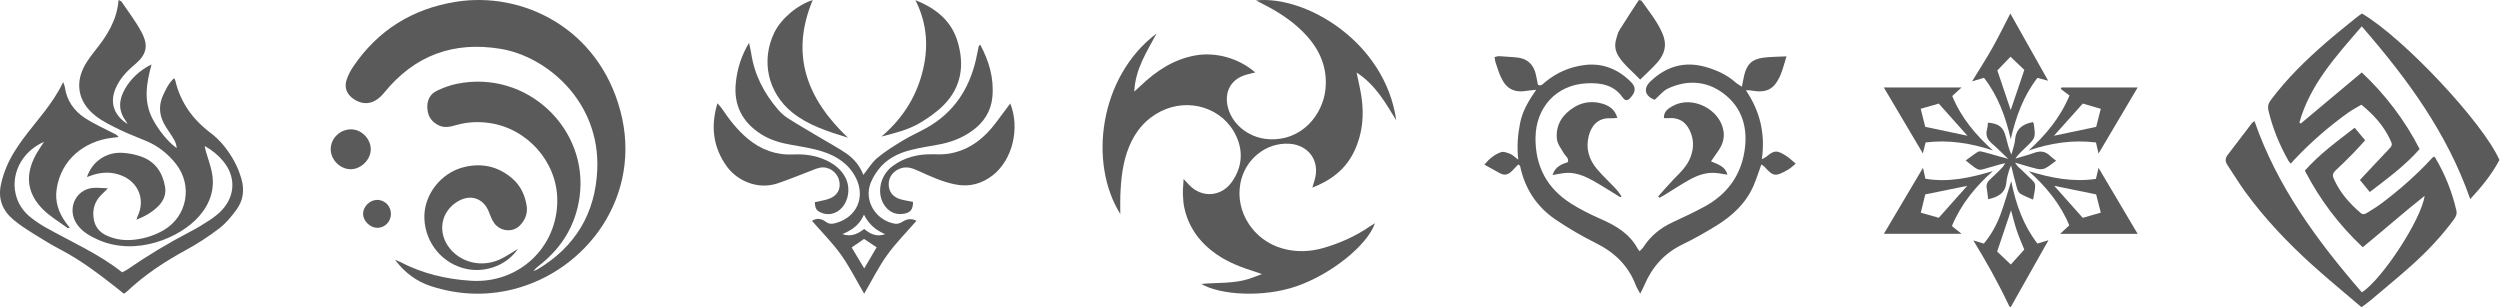 <svg width="4256" height="523" viewBox="0 0 4256 523" fill="none" xmlns="http://www.w3.org/2000/svg">
<path d="M3359.41 409.267C3365.07 410.969 3370.71 412.67 3377.28 414.647C3389.66 399.934 3398.86 383.246 3405.55 365.379C3412.16 347.695 3417.22 329.422 3423.9 308.361C3431.93 348.415 3444.78 383.782 3468.51 414.673C3475.03 412.67 3480.7 410.943 3487.33 408.914C3465.55 447.514 3444.38 485.015 3422.96 522.974C3423.56 522.974 3423.12 523.04 3422.7 522.961C3422.32 522.883 3421.86 522.739 3421.63 522.451C3421.06 521.796 3420.5 521.116 3420.13 520.343C3402.21 482.306 3381.66 445.721 3359.41 409.267ZM3446.12 424.857C3442.37 415.472 3437.41 404.424 3433.54 392.997C3429.68 381.636 3426.91 369.921 3423.58 358.048C3415.49 382.081 3407.8 404.921 3399.96 428.234C3407.42 435.315 3415.41 442.907 3423.2 450.302C3430.85 441.794 3437.8 434.085 3446.12 424.857Z" fill="rgb(90,90,90)"/>
<path d="M3339.33 148.92C3332.72 154.98 3328.33 158.999 3323.5 163.423C3338.65 200.4 3363.35 229.72 3392.78 256.161C3355.47 243.765 3317.72 237.639 3278.14 242.496C3276.57 248.778 3275.06 254.8 3273.47 261.187C3250.9 223.058 3228.87 185.858 3207 148.92C3249.95 148.92 3293.18 148.92 3339.33 148.92ZM3277.56 215.924C3303.02 221.304 3327.2 226.409 3349.4 231.108C3333.95 213.791 3317.33 195.164 3300.52 176.342C3290.69 179.182 3280.35 182.167 3269.79 185.217C3272.45 195.714 3275.08 206.094 3277.56 215.924Z" fill="rgb(90,90,90)"/>
<path d="M3639.16 148.907C3617.1 186.159 3595.07 223.372 3572.56 261.41C3571.08 254.996 3569.72 249.158 3568.2 242.548C3529.02 237.613 3491.22 243.49 3453.71 256.108C3482.58 229.76 3507.24 200.662 3523.11 162.624C3518.34 159.051 3513.26 155.242 3508.19 151.433C3508.64 150.595 3509.09 149.757 3509.55 148.92C3552.73 148.907 3595.92 148.907 3639.16 148.907ZM3545.75 176.316C3528.38 195.701 3511.84 214.157 3496.65 231.108C3519.33 226.33 3543.74 221.186 3568.52 215.963C3570.99 206.303 3573.66 195.884 3576.38 185.243C3566.07 182.232 3555.74 179.222 3545.75 176.316Z" fill="rgb(90,90,90)"/>
<path d="M3422.39 23C3444.05 61.483 3465.11 98.892 3486.79 137.414C3481 135.896 3475.16 134.351 3468.5 132.597C3444.72 163.187 3431.89 198.751 3423.11 236.749C3414.34 198.986 3401.59 163.462 3377.54 132.427C3371.42 134.273 3365.73 135.987 3357.21 138.566C3369.71 118.081 3381.36 100.136 3391.83 81.536C3402.49 62.595 3412.01 43.014 3422.39 23ZM3400.28 119.887C3407.95 142.637 3415.58 165.308 3423.04 187.442C3430.58 165.19 3438.26 142.493 3446.22 119.024C3438.97 112.099 3430.97 104.455 3422.69 96.549C3414.56 105.005 3407.11 112.767 3400.28 119.887Z" fill="rgb(90,90,90)"/>
<path d="M3453.7 291.319C3490.93 302.798 3528.51 310.39 3568.08 304.552C3569.6 298.23 3570.99 292.418 3572.57 285.782C3595.15 323.898 3617.27 361.229 3639.15 398.141C3596.55 398.141 3553.16 398.141 3507.17 398.141C3513.33 392.382 3517.61 388.377 3522.73 383.586C3507.64 347.224 3483.3 317.799 3453.7 291.319ZM3568.45 330.927C3543.71 325.875 3519.61 320.94 3497.15 316.359C3512.6 333.702 3529.16 352.315 3545.63 370.824C3555.7 367.905 3566 364.92 3576.37 361.923C3573.5 350.718 3570.85 340.299 3568.45 330.927Z" fill="rgb(90,90,90)"/>
<path d="M3273.68 285.664C3275.05 291.882 3276.27 297.34 3277.8 304.29C3316.98 310.901 3354.82 302.628 3392.74 291.149C3363.54 317.341 3338.88 346.556 3322.91 384.855C3327.47 388.507 3332.38 392.408 3339.49 398.076C3293.13 398.076 3249.92 398.076 3207.09 398.076C3228.77 361.478 3250.82 324.239 3273.68 285.664ZM3277.6 330.94C3275.2 340.731 3272.56 351.438 3269.95 362.106C3281.26 365.3 3291.6 368.219 3300.55 370.745C3317.53 351.687 3333.82 333.414 3348.98 316.385C3326.4 320.992 3302.29 325.901 3277.6 330.94Z" fill="rgb(90,90,90)"/>
<path d="M3461.13 339.802C3453.85 336.569 3446.48 333.964 3439.89 330.05C3436.99 328.336 3434.82 324.199 3433.81 320.744C3430.32 308.741 3427.49 296.555 3423.71 281.724C3421.84 286.188 3420.72 288.191 3420.16 290.324C3418.52 296.633 3416.23 302.942 3415.78 309.369C3414.4 328.689 3401.67 335.495 3384.61 339.121C3383.81 332.812 3383.38 326.804 3382.24 320.927C3381.04 314.696 3382.95 309.997 3387.49 305.822C3393.26 300.534 3398.82 294.997 3404.44 289.539C3407.8 286.253 3411.1 282.889 3413.6 277.719C3410.15 278.57 3406.67 279.368 3403.22 280.311C3399.45 281.345 3395.74 282.628 3391.95 283.609C3365.8 290.429 3372.78 294.107 3346.43 273.203C3353.59 268.007 3360.18 262.719 3367.34 258.347C3369.45 257.064 3373.27 257.836 3376.08 258.556C3385.34 260.938 3394.49 263.74 3403.71 266.344C3407.76 267.496 3411.84 268.583 3418.75 270.481C3408.07 260.323 3399.9 251.881 3391 244.289C3383.27 237.692 3379.92 230.336 3382.69 220.296C3383.71 216.579 3383.79 212.599 3384.28 208.751C3403.55 210.597 3410.49 216.278 3414.95 233.83C3417.39 243.425 3419.65 253.072 3424.02 262.98C3424.72 260.978 3425.55 259.014 3426.06 256.959C3427.65 250.637 3429.93 244.341 3430.47 237.914C3432.08 219.183 3443.63 210.976 3460.58 207.927C3461.1 208.542 3461.99 209.105 3462.09 209.772C3465.69 234.812 3465.67 234.812 3447.06 252.339C3441.39 257.666 3435.76 263.033 3430.95 269.957C3441.63 266.75 3452.49 264.041 3462.95 260.205C3473.45 256.344 3482.3 257.496 3490.29 265.467C3492.98 268.138 3496.17 270.284 3500.31 273.609C3493.42 278.517 3487.88 283.505 3481.44 286.646C3477.65 288.492 3472.18 288.465 3467.9 287.457C3456.13 284.683 3444.6 280.939 3430.46 276.855C3432.96 280.442 3433.8 282.13 3435.07 283.361C3439.45 287.588 3444.19 291.476 3448.45 295.835C3467.01 314.827 3467.27 307.222 3461.13 339.802Z" fill="rgb(90,90,90)"/>
<path d="M4255.03 272.313C4242.34 296.507 4225.09 317.668 4205.32 338.965C4166.06 226.14 4097.72 133.498 4020.65 44.879C3977.23 95.373 3932.78 143.502 3914.54 208.446C3915.28 209.09 3916.01 209.734 3916.76 210.378C3951.05 181.651 3985.36 152.913 4020.69 123.332C4060.82 161.184 4093.62 203.877 4119.18 253.777C4094.39 281.884 4064.66 303.652 4034.29 326.881C4027.7 318.845 4021.82 311.663 4017.52 306.425C4033.74 289.128 4048.85 272.821 4064.2 256.736C4073.36 247.14 4073.67 247.239 4068.02 235.637C4056.96 213.003 4040.45 194.9 4020 178.222C4012.31 182.852 4004.31 186.976 3997.07 192.151C3964.08 215.653 3933.82 242.323 3905.95 271.694C3903.99 273.749 3902.18 275.941 3899.88 278.553C3898.12 276.523 3896.89 275.507 3896.16 274.22C3880.8 247.227 3869.07 218.822 3861.9 188.523C3860.22 181.391 3861.54 176.055 3865.83 170.309C3893.11 133.77 3925.58 102.22 3959.83 72.417C3976.6 57.818 3994.09 44.05 4011.32 29.971C4014.45 27.408 4017.88 25.204 4020.95 23C4091.63 64.406 4226.89 208.446 4255.03 272.313Z" fill="rgb(90,90,90)"/>
<path d="M4020.27 523C3991.87 498.731 3963.8 475.775 3936.9 451.506C3894.89 413.605 3855.94 372.731 3822.52 326.942C3811.84 312.319 3802.59 296.668 3792.43 281.674C3788.24 275.507 3787.52 270.01 3792.33 263.806C3806.17 245.902 3819.75 227.799 3833.51 209.833C3834.45 208.607 3835.96 207.815 3838.03 206.18C3876.76 317.805 3944.95 410.199 4020.85 497.728C4055.65 475.032 4121.95 373.932 4127.71 333.394C4091.33 362.07 4058.11 391.738 4022.33 420.885C3982.38 383.392 3949.72 340.674 3923.79 290.49C3948.38 262.605 3978.26 240.887 4008.57 217.485C4014.93 225.1 4020.89 232.232 4026.44 238.869C4018.73 247.202 4012 254.879 4004.84 262.147C3995.3 271.83 3985.58 281.364 3975.63 290.638C3971.36 294.625 3970.52 298.588 3972.8 303.813C3983.11 327.401 3999.53 346.147 4018.9 362.64C4022.37 365.599 4025.82 364.757 4029.12 362.665C4037.13 357.613 4045.36 352.821 4052.93 347.187C4084.07 323.996 4113.2 298.488 4139.55 269.911C4140.64 268.722 4141.9 267.694 4142.99 266.679C4143.97 267.1 4144.93 267.199 4145.23 267.694C4162.16 295.789 4174.13 325.865 4181.63 357.799C4183.13 364.188 4181.06 368.744 4177.45 373.66C4156.58 402.003 4132.5 427.46 4106.42 450.912C4082.84 472.122 4058.21 492.169 4033.99 512.661C4030.21 515.806 4026.15 518.567 4020.27 523Z" fill="rgb(90,90,90)"/>
<path d="M2584.82 279.842C2581.55 283.236 2578.12 286.742 2574.74 290.306C2568.67 296.711 2561.95 299.709 2553.43 294.873C2545.03 290.122 2536.54 285.512 2527 280.252C2535.81 269.718 2544.76 262.747 2555.29 259.042C2559.71 257.487 2566.1 260.004 2571.06 261.984C2575.12 263.595 2578.4 267.159 2584.69 271.839C2582.16 249.06 2583.91 229.434 2587.77 209.708C2591.76 189.319 2601.8 172.252 2615.2 152.852C2608.25 153.601 2604.4 153.828 2600.63 154.464C2577.42 158.409 2563.88 151.381 2554.45 129.776C2551.07 122.055 2548.59 113.925 2545.92 105.908C2545.07 103.362 2544.93 100.577 2544.36 97.24C2547.38 96.533 2549.58 95.501 2551.72 95.614C2561.57 96.137 2571.4 96.957 2581.24 97.707C2599.52 99.092 2611.3 109.683 2614.87 127.839C2615.94 133.339 2617.09 138.811 2618.23 144.453C2623.83 147.111 2626.84 142.742 2630.24 139.928C2649.97 123.582 2672.74 113.67 2697.95 110.645C2728.35 106.996 2754.44 117.658 2775.96 138.967C2785.48 148.384 2784.91 156.062 2776.03 166.03C2770.84 171.842 2766.94 172.351 2762.34 165.776C2747.07 143.958 2724.21 140.649 2700.86 141.851C2649.52 144.481 2614.62 182.857 2614.06 234.397C2613.52 283.109 2633.69 320.664 2674.56 346.54C2690.75 356.791 2708.16 365.388 2725.72 373.095C2751.27 384.308 2774.32 397.967 2788.08 423.475C2788.73 424.691 2789.76 425.709 2791.27 427.703C2793.96 424.776 2796.38 422.754 2798 420.237C2810.42 401.12 2827.36 387.616 2848 378.128C2866.33 369.701 2884.63 361.062 2902.33 351.418C2939.71 331.029 2963.12 299.511 2969.8 257.586C2976.05 218.39 2966.27 182.701 2933.17 158.409C2904.58 137.425 2871.87 135.658 2839.58 150.689C2831.09 154.634 2824.72 163.103 2816.94 169.862C2800.78 164.051 2796.76 151.099 2809.27 139.023C2835.96 113.303 2867.29 103.575 2903.74 114.01C2922.49 119.383 2939.95 127.202 2954.7 140.367C2957.46 142.827 2960.87 144.58 2965.39 147.606C2966.81 140.55 2967.87 134.399 2969.28 128.348C2973.65 109.626 2982.54 100.761 3001.59 98.216C3014.03 96.561 3026.72 96.703 3041.34 95.939C3036.08 113.02 3032.7 129.026 3022.84 142.445C3013.69 154.902 3000.49 156.967 2986.14 154.817C2981.81 154.167 2977.51 153.319 2972.24 153.757C2996.12 189.121 3005.52 227.199 2999.41 270.991C3003.74 268.587 3005.86 267.837 3007.44 266.466C3021.26 254.588 3026.02 256.398 3040.05 264.854C3045.95 268.403 3050.88 273.536 3057.03 278.598C3052.27 282.444 3048.96 285.852 3045 288.199C3021.85 301.858 3018.59 300.119 3003.97 284.013C3002.54 282.43 3000.52 281.383 2998.56 279.927C2993.94 292.582 2990.21 304.502 2985.3 315.913C2972.14 346.554 2948.55 367.905 2920.81 384.859C2902.39 396.114 2883.52 406.832 2864.09 416.221C2833.26 431.125 2812.47 454.71 2799.25 485.705C2797.5 489.805 2795.35 493.75 2792.29 500C2788.97 493.736 2786.41 489.947 2784.84 485.775C2772.2 452.335 2748.78 429.711 2716.94 413.902C2693.45 402.237 2670.6 388.861 2648.83 374.226C2616.28 352.337 2595.96 321.385 2587.84 282.755C2587.72 282.048 2586.63 281.539 2584.82 279.842Z" fill="rgb(90,90,90)"/>
<path d="M2758.36 335.723C2743.18 326.461 2728.27 316.747 2712.76 308.08C2697.12 299.355 2680.71 292.243 2662.02 294.717C2656.14 295.495 2650.31 296.711 2643 297.97C2647.56 283.646 2658.36 279.489 2669.08 276.01C2671.34 269.011 2665.39 266.367 2663.05 262.167C2658.08 253.245 2650.84 245.581 2650.23 234.453C2648.93 210.529 2661.19 194.056 2680.08 182.404C2694.53 173.496 2711.19 171.616 2727.73 176.437C2739.69 179.916 2749.43 186.604 2753.37 200.744C2748.71 201.012 2745.09 201.578 2741.5 201.38C2720.19 200.235 2708.98 214.516 2704.7 231.258C2699.1 253.146 2705.22 272.164 2719.42 288.665C2729.2 300.034 2740.31 310.229 2750.58 321.187C2754.27 325.132 2757.2 329.812 2760.48 334.139C2759.77 334.677 2759.06 335.2 2758.36 335.723Z" fill="rgb(90,90,90)"/>
<path d="M2832.61 201.126C2832.12 189.517 2840.23 184.596 2847.73 180.396C2880.71 161.986 2928.46 185.883 2934.13 223.254C2936.01 235.599 2932.42 246.472 2925.39 256.483C2921.4 262.153 2917.5 267.88 2912.79 274.695C2924.56 279.814 2936.89 282.868 2940.8 297.291C2934.33 296.315 2928.93 295.368 2923.5 294.689C2906.4 292.568 2890.83 297.786 2876.33 305.888C2861.58 314.131 2847.44 323.478 2833 332.301C2830.43 333.871 2827.74 335.242 2825.11 336.699C2824.4 335.893 2823.7 335.101 2822.99 334.295C2831.57 324.722 2839.87 314.881 2848.81 305.647C2860.25 293.812 2872.47 282.84 2878.31 266.607C2883.86 251.152 2883.61 236.433 2876.42 221.657C2869.24 206.866 2857.68 199.98 2841.26 201.083C2838.53 201.281 2835.76 201.126 2832.61 201.126Z" fill="rgb(90,90,90)"/>
<path d="M2792.22 135.517C2779.03 121.56 2765.26 111.026 2755.73 96.264C2750.04 87.455 2748.36 78.066 2750.99 68.084C2752.53 62.23 2754.02 56.036 2757.13 50.988C2767.82 33.582 2779.21 16.614 2790.02 0C2792.83 0.82 2794.1 0.792 2794.51 1.372C2807.2 19.259 2821.14 36.226 2830.06 56.687C2838.25 75.45 2834.46 91.556 2821.76 106.035C2813.18 115.82 2803.32 124.53 2792.22 135.517Z" fill="rgb(90,90,90)"/>
<path d="M2014.96 304.734C2019.53 309.654 2021.83 312.121 2024.14 314.587C2045.52 337.428 2079.18 335.5 2097.36 309.405C2114.03 285.462 2116.96 259.118 2104.86 232.341C2083.08 184.128 2024.26 165.091 1975.7 189.769C1950.34 202.665 1933.4 222.869 1922.55 248.78C1911.22 275.846 1908.35 304.407 1907.26 333.282C1906.89 343.096 1907.21 352.935 1907.21 364.244C1852.67 277.551 1871.25 130.718 1968.92 57C1952.78 87.7 1932.7 116.917 1931.03 156.013C1935.88 151.5 1938.95 148.692 1941.97 145.832C1968.36 120.721 1997.76 101.16 2034.48 94.43C2069.07 88.093 2108.55 98.707 2136.94 123.319C2131.1 124.801 2125.91 125.943 2120.83 127.438C2096.91 134.484 2084.97 154.15 2089.5 178.827C2095.25 210.235 2125.18 234.978 2159.91 236.973C2217.34 240.252 2251.84 194.164 2256.37 152.706C2260.33 116.353 2247.53 85.902 2223.3 59.572C2205.01 39.748 2183.12 24.674 2159.57 11.869C2152.7 8.13 2145.71 4.627 2138.2 0.718C2221.61 -8.426 2357.99 70.356 2377 204.896C2358.83 175.141 2341.73 144.467 2309.46 123.424C2312.51 138.328 2315.59 150.87 2317.56 163.583C2322.52 195.751 2319.81 227.028 2305.75 256.914C2291.36 287.482 2267.1 306.584 2234.15 319.454C2235.73 314.062 2236.69 310.546 2237.79 307.083C2248 275.019 2228.39 246.629 2194.66 244.687C2155.03 242.417 2119.34 271.332 2111.66 311.937C2102.44 360.584 2133.96 409.323 2183.56 423.098C2206.93 429.592 2230.3 428.726 2253.39 422.022C2281.23 413.941 2307.48 402.238 2331.5 385.786C2334.32 383.858 2337.29 382.152 2340.76 380.001C2327.76 417.798 2265.83 467.009 2207.53 487.213C2150.26 507.062 2077.16 502.274 2045.01 483.343C2072.92 480.797 2100.73 483.172 2127.25 474.408C2133.42 472.375 2139.43 469.895 2148.33 466.576C2142.48 464.556 2139.17 463.322 2135.82 462.273C2113.24 455.188 2091.22 446.844 2071.58 433.305C2043.13 413.691 2023.55 387.781 2016.17 353.618C2014.53 345.995 2014.01 338.045 2013.77 330.226C2013.53 322.879 2014.4 315.519 2014.96 304.734Z" fill="rgb(90,90,90)"/>
<path d="M1382.31 375.973C1390.51 370.676 1398.59 372.121 1405.81 377.578C1411.59 381.939 1417.25 381.324 1423.4 379.571C1458.82 369.459 1473.74 335.282 1456.9 302.443C1444.96 279.167 1424.56 265.737 1400.71 258.086C1383.87 252.682 1366.12 249.86 1348.61 246.85C1329.98 243.653 1312.04 238.77 1295.99 228.604C1263.63 208.125 1248.57 178.884 1252.69 140.507C1255.18 117.339 1261.71 95.388 1275.15 72.915C1276.7 80.353 1278.07 85.569 1278.87 90.88C1284.34 127.184 1300.48 158.445 1324.11 186.054C1328.98 191.739 1334.71 197.063 1341 201.075C1358.24 212.071 1375.97 222.304 1393.53 232.805C1409.17 242.155 1425.3 250.769 1440.38 260.949C1453.83 270.045 1463.93 282.592 1469.75 297.721C1477.63 287.902 1484.21 276.599 1493.64 268.72C1507.19 257.404 1522.49 248.04 1537.65 238.851C1550.57 231.025 1564.55 224.966 1577.73 217.542C1623.67 191.672 1650.01 151.582 1661.56 100.966C1663.24 93.609 1664.59 86.171 1666.2 78.801C1666.36 78.052 1667.28 77.45 1668.63 75.871C1683.94 104.256 1692.48 133.711 1689.38 165.628C1687.05 189.532 1674.83 208.259 1655.51 222.331C1637.52 235.453 1617.21 242.824 1595.37 246.569C1580.47 249.11 1565.51 251.679 1550.84 255.29C1528.74 260.748 1508.82 270.821 1494.89 289.347C1488.6 297.694 1482.89 307.432 1480.3 317.424C1472.79 346.545 1493.9 376.401 1524.3 380.963C1528.11 381.538 1532.95 379.678 1536.38 377.485C1544.28 372.428 1551.96 371.546 1560.23 375.88C1543.37 395.275 1525.06 413.574 1510.16 434.308C1495.5 454.694 1484.29 477.554 1471.17 500C1457.85 477.273 1446.38 454.105 1431.52 433.372C1416.93 412.959 1398.87 395.008 1382.31 375.973ZM1492.38 420.972C1484.8 415.955 1477.86 411.367 1470.93 406.793C1463.72 411.769 1456.9 416.464 1449.89 421.306C1457.02 433.198 1463.77 444.447 1471.28 456.968C1478.62 444.461 1485.25 433.131 1492.38 420.972ZM1506.83 398.633C1491.27 392.078 1479.1 382.006 1470.79 365.392C1463.34 382.795 1450.84 391.476 1434.08 398.566C1450.13 404.05 1460.84 397.362 1471.25 389.858C1481.95 398.753 1493.05 403.716 1506.83 398.633Z" fill="rgb(90,90,90)"/>
<path d="M1387.23 344.11C1395.47 342.264 1402.98 341.221 1410.06 338.867C1425.58 333.744 1432.26 321.598 1428.46 306.843C1424.77 292.531 1410.44 282.699 1396.01 285.454C1389.56 286.685 1383.43 289.681 1377.21 292.022C1359.35 298.751 1341.72 306.175 1323.63 312.207C1289.78 323.484 1254.67 307.619 1237.12 283.06C1214.23 251.023 1209.34 215.669 1221.36 175.794C1224.61 179.62 1226.95 181.907 1228.75 184.569C1241.49 203.403 1255.16 221.327 1272.84 236.042C1295.36 254.809 1320.99 264.266 1350.24 262.942C1370.16 262.046 1389.25 264.574 1407.32 273.295C1420.44 279.622 1431.53 288.21 1438.68 301.199C1447.81 317.812 1445.53 339.75 1433.31 353.621C1423.87 364.336 1409.26 367.559 1396.96 361.647C1389.55 358.089 1387.66 354.825 1387.23 344.11Z" fill="rgb(90,90,90)"/>
<path d="M1719.89 176.128C1736.75 218.652 1723.56 272.158 1690.24 298.282C1671.6 312.89 1650.24 318.762 1626.3 314C1603.77 309.519 1583.29 299.848 1562.62 290.524C1553.61 286.458 1544.61 283.14 1534.33 286.284C1521.41 290.243 1512.85 300.717 1512.88 313.558C1512.9 326.4 1520.18 335.737 1533.66 339.429C1540.46 341.288 1547.48 342.291 1554.29 343.656C1554.42 355.989 1550.42 361.741 1539.63 363.707C1526.24 366.141 1515.1 362.169 1506.74 350.999C1491.57 330.72 1497.36 298.871 1519.95 282.418C1540.08 267.744 1563.05 262.046 1587.85 262.647C1597.15 262.875 1606.63 263.035 1615.74 261.51C1645.13 256.615 1668.53 240.978 1687.55 218.639C1695.61 209.182 1702.73 198.908 1710.26 188.996C1713.2 185.157 1716.05 181.278 1719.89 176.128Z" fill="rgb(90,90,90)"/>
<path d="M1558.34 0.227C1592.35 13.751 1619.3 34.592 1630.12 70.481C1642.25 110.704 1636.93 148.345 1606.32 179.111C1594.89 190.602 1581.08 200.166 1567.17 208.673C1547 220.993 1523.87 226.357 1500.57 232.47C1534.39 203.831 1557.7 168.758 1569.38 126.301C1581.26 83.121 1579.17 41.119 1558.34 0.227Z" fill="rgb(90,90,90)"/>
<path d="M1443.49 234.423C1408.45 223.508 1375.86 213.315 1348.63 191.351C1307.24 157.976 1295.04 103.16 1318.18 55.499C1329.69 31.823 1357.12 8.521 1383.66 0C1345.12 91.856 1372.62 167.072 1443.49 234.423Z" fill="rgb(90,90,90)"/>
<path d="M672.525 442.358C675.377 443.521 678.343 444.472 681.068 445.891C718.972 465.616 759.416 475.295 801.945 477.977C883.103 483.1 949.431 421.043 948.721 340.013C948.154 275.218 897.521 218.469 832.825 209.358C813.241 206.605 794.226 207.741 775.38 213.289C766.142 216.014 756.748 217.901 747.666 213.786C735.561 208.294 728.565 198.658 727.529 185.205C726.493 171.696 731.431 160.442 743.593 154.567C754.534 149.288 766.326 144.974 778.233 142.576C897.805 118.509 1002.46 219.845 986.71 334.976C980.182 382.714 957.066 420.93 919.517 450.716C915.557 453.852 911.485 456.861 908.277 461.473C910.647 460.437 913.159 459.656 915.359 458.351C979.615 419.965 1013.64 362.988 1016.79 288.657C1021.7 172.888 930.997 96.399 852.891 83.273C772.201 69.706 705.732 94.228 654.077 157.746C638.751 176.606 620.842 180.877 602.38 168.787C590.545 161.038 585.564 149.09 590.105 135.722C592.801 127.789 596.789 120.027 601.514 113.088C643.661 51.13 702.439 14.887 776.047 3.066C888.623 -15.027 1018.3 46.972 1056.1 188.668C1094.69 333.287 998.716 461.53 872.871 492.636C826.382 504.13 780.134 501.988 734.482 487.428C709.066 479.325 688.774 463.914 672.525 442.358Z" fill="rgb(90,90,90)"/>
<path d="M881.57 423.782C863.917 450.475 828.227 464.623 795.12 458.067C753.966 449.921 723.853 414.118 722.434 371.701C721.129 332.308 750.064 294.205 789.983 284.456C820.252 277.077 848.051 283.08 872.02 303.756C886.282 316.059 893.718 332.152 896.598 350.344C898.656 363.329 893.987 374.682 884.99 383.906C873.084 396.11 852.011 394.336 841.439 379.961C837.352 374.398 834.882 367.501 832.356 360.945C823.359 337.643 801.435 329.924 779.723 342.639C750.277 359.895 743.99 395.755 765.688 422.817C785.3 447.282 820.138 455.484 850.464 441.833C861.348 436.951 871.239 429.87 881.57 423.782Z" fill="rgb(90,90,90)"/>
<path d="M597.626 220.186C615.194 220.158 630.946 235.966 631.187 253.847C631.428 271.67 614.414 288.43 596.42 288.089C578.695 287.748 563.057 271.855 563 254.102C562.943 235.611 578.653 220.214 597.626 220.186Z" fill="rgb(90,90,90)"/>
<path d="M665.543 364.791C665.316 377.718 654.574 388.163 641.83 387.865C629.683 387.581 618.075 375.902 618.132 364.024C618.203 351.721 629.399 340.467 641.745 340.297C655.226 340.113 665.784 350.969 665.543 364.791Z" fill="rgb(90,90,90)"/>
<path d="M210.844 500C206.378 496.417 201.966 492.807 197.487 489.277C167.727 465.894 137.591 443.099 103.9 425.384C88.163 417.108 72.895 407.856 57.828 398.39C45.782 390.836 33.669 383.109 22.812 374.004C4.429 358.589 -3.62 338.788 1.528 314.522C5.819 294.267 13.734 275.523 24.617 258.008C29.069 250.842 33.856 243.837 38.843 237.031C61.959 205.559 89.701 177.429 107.523 139.687C109.007 143.911 110.063 145.837 110.33 147.855C113.472 171.025 125.893 188.794 144.824 201.067C160.761 211.402 178.436 219.076 195.335 227.927C197.528 229.076 199.76 230.159 201.806 233.261C197.621 233.769 193.436 234.25 189.252 234.799C145.052 240.588 103.966 270.148 96.399 322.277C93.404 342.946 99.514 360.902 111.026 377.547C113.285 380.809 115.865 383.857 118.874 387.735C117.029 387.975 115.638 388.617 115.037 388.176C100.771 377.64 85.075 368.496 72.721 356.035C45.835 328.895 42.506 298.144 60.515 264.426C64.593 256.778 69.7 249.679 74.887 241.47C35.607 258.637 16.061 299.829 28.561 337.023C33.254 350.995 41.984 362.145 53.416 371.023C61.117 376.999 69.326 382.494 77.829 387.267C121.601 411.88 167.994 431.975 207.902 463.554C211.218 461.816 214.079 460.666 216.553 458.955C251.006 435.144 286.851 413.658 324.005 394.286C335.436 388.323 346.533 381.638 357.269 374.512C364.622 369.619 371.828 364.084 377.831 357.639C400.934 332.852 401.469 300.003 379.716 274.092C371.374 264.158 361.641 255.843 348.378 248.516C349.354 252.808 349.808 255.468 350.557 258.035C353.793 269.105 357.79 280.002 360.25 291.232C366.654 320.351 358.298 345.847 339.086 367.947C307.426 404.393 231.941 437.216 166.537 407.963C152.552 401.706 139.423 394.219 130.652 381.157C113.593 355.794 128.607 322.464 158.368 319.87C165.708 319.228 173.181 320.258 183.717 320.619C178.623 325.646 175.681 328.587 172.7 331.502C160.921 343 156.951 357.185 159.598 373.015C161.697 385.582 168.876 394.928 180.602 400.543C196.364 408.097 213.05 410.022 230.11 407.896C247.463 405.73 264.002 400.449 279.15 391.505C318.898 368.028 328.297 315.552 299.672 279.199C286.142 262.019 269.644 248.93 249.629 240.28C234.522 233.756 218.946 228.221 204.186 221.001C189.867 214.009 175.147 206.95 162.673 197.257C131.321 172.897 126.414 138.056 148.086 105.032C152.472 98.347 157.245 91.877 162.258 85.633C182.313 60.672 199.159 34.226 201.859 0C204.333 1.39 206.164 1.805 206.913 2.928C218.331 19.867 230.965 36.178 240.591 54.094C253.48 78.092 249.723 92.986 228.813 110.447C215.256 121.771 203.678 134.406 196.712 150.757C186.605 174.448 193.757 196.548 217.275 211.161C215.617 208.34 214.935 206.923 214.012 205.666C201.03 188.072 202.194 169.982 212.488 151.853C223.01 133.323 238.145 119.552 257.985 109.712C249.469 141.077 243.827 171.801 259.697 202.23C269.336 220.707 285.3 241.136 300.849 252.166C300.073 241.925 294.806 234.959 289.979 227.646C285.112 220.266 279.925 212.886 276.529 204.81C270.58 190.652 271.208 175.972 277.706 162.027C282.492 151.759 287.225 141.251 296.557 133.042C297.479 135.034 298.201 136.09 298.469 137.253C307.239 174.421 328.163 203.407 358.365 226.148C376.16 239.545 389.249 256.912 399.704 276.205C404.531 285.109 408.127 294.842 411.002 304.588C416.456 323.092 414.09 341.248 402.726 356.784C394.156 368.509 384.53 380.207 373.112 388.938C355.156 402.669 335.957 415.102 316.09 425.905C279.912 445.599 245.939 468.06 215.924 496.363C214.708 497.567 213.117 498.409 210.844 500Z" fill="rgb(90,90,90)"/>
<path d="M148.02 301.353C156.723 275.309 180.254 258.811 207.755 260.148C219.093 260.696 230.805 262.942 241.407 266.913C264.684 275.603 276.944 294.093 281.008 317.998C283.161 330.633 278.601 341.649 269.684 350.687C259.59 360.928 247.463 368.041 232.342 374.031C233.251 371.116 233.519 369.645 234.147 368.335C247.798 340.245 235.912 310.15 206.592 298.679C191.083 292.609 175.401 292.596 159.611 297.382C155.961 298.492 152.392 299.856 148.02 301.353Z" fill="rgb(90,90,90)"/>
</svg>
